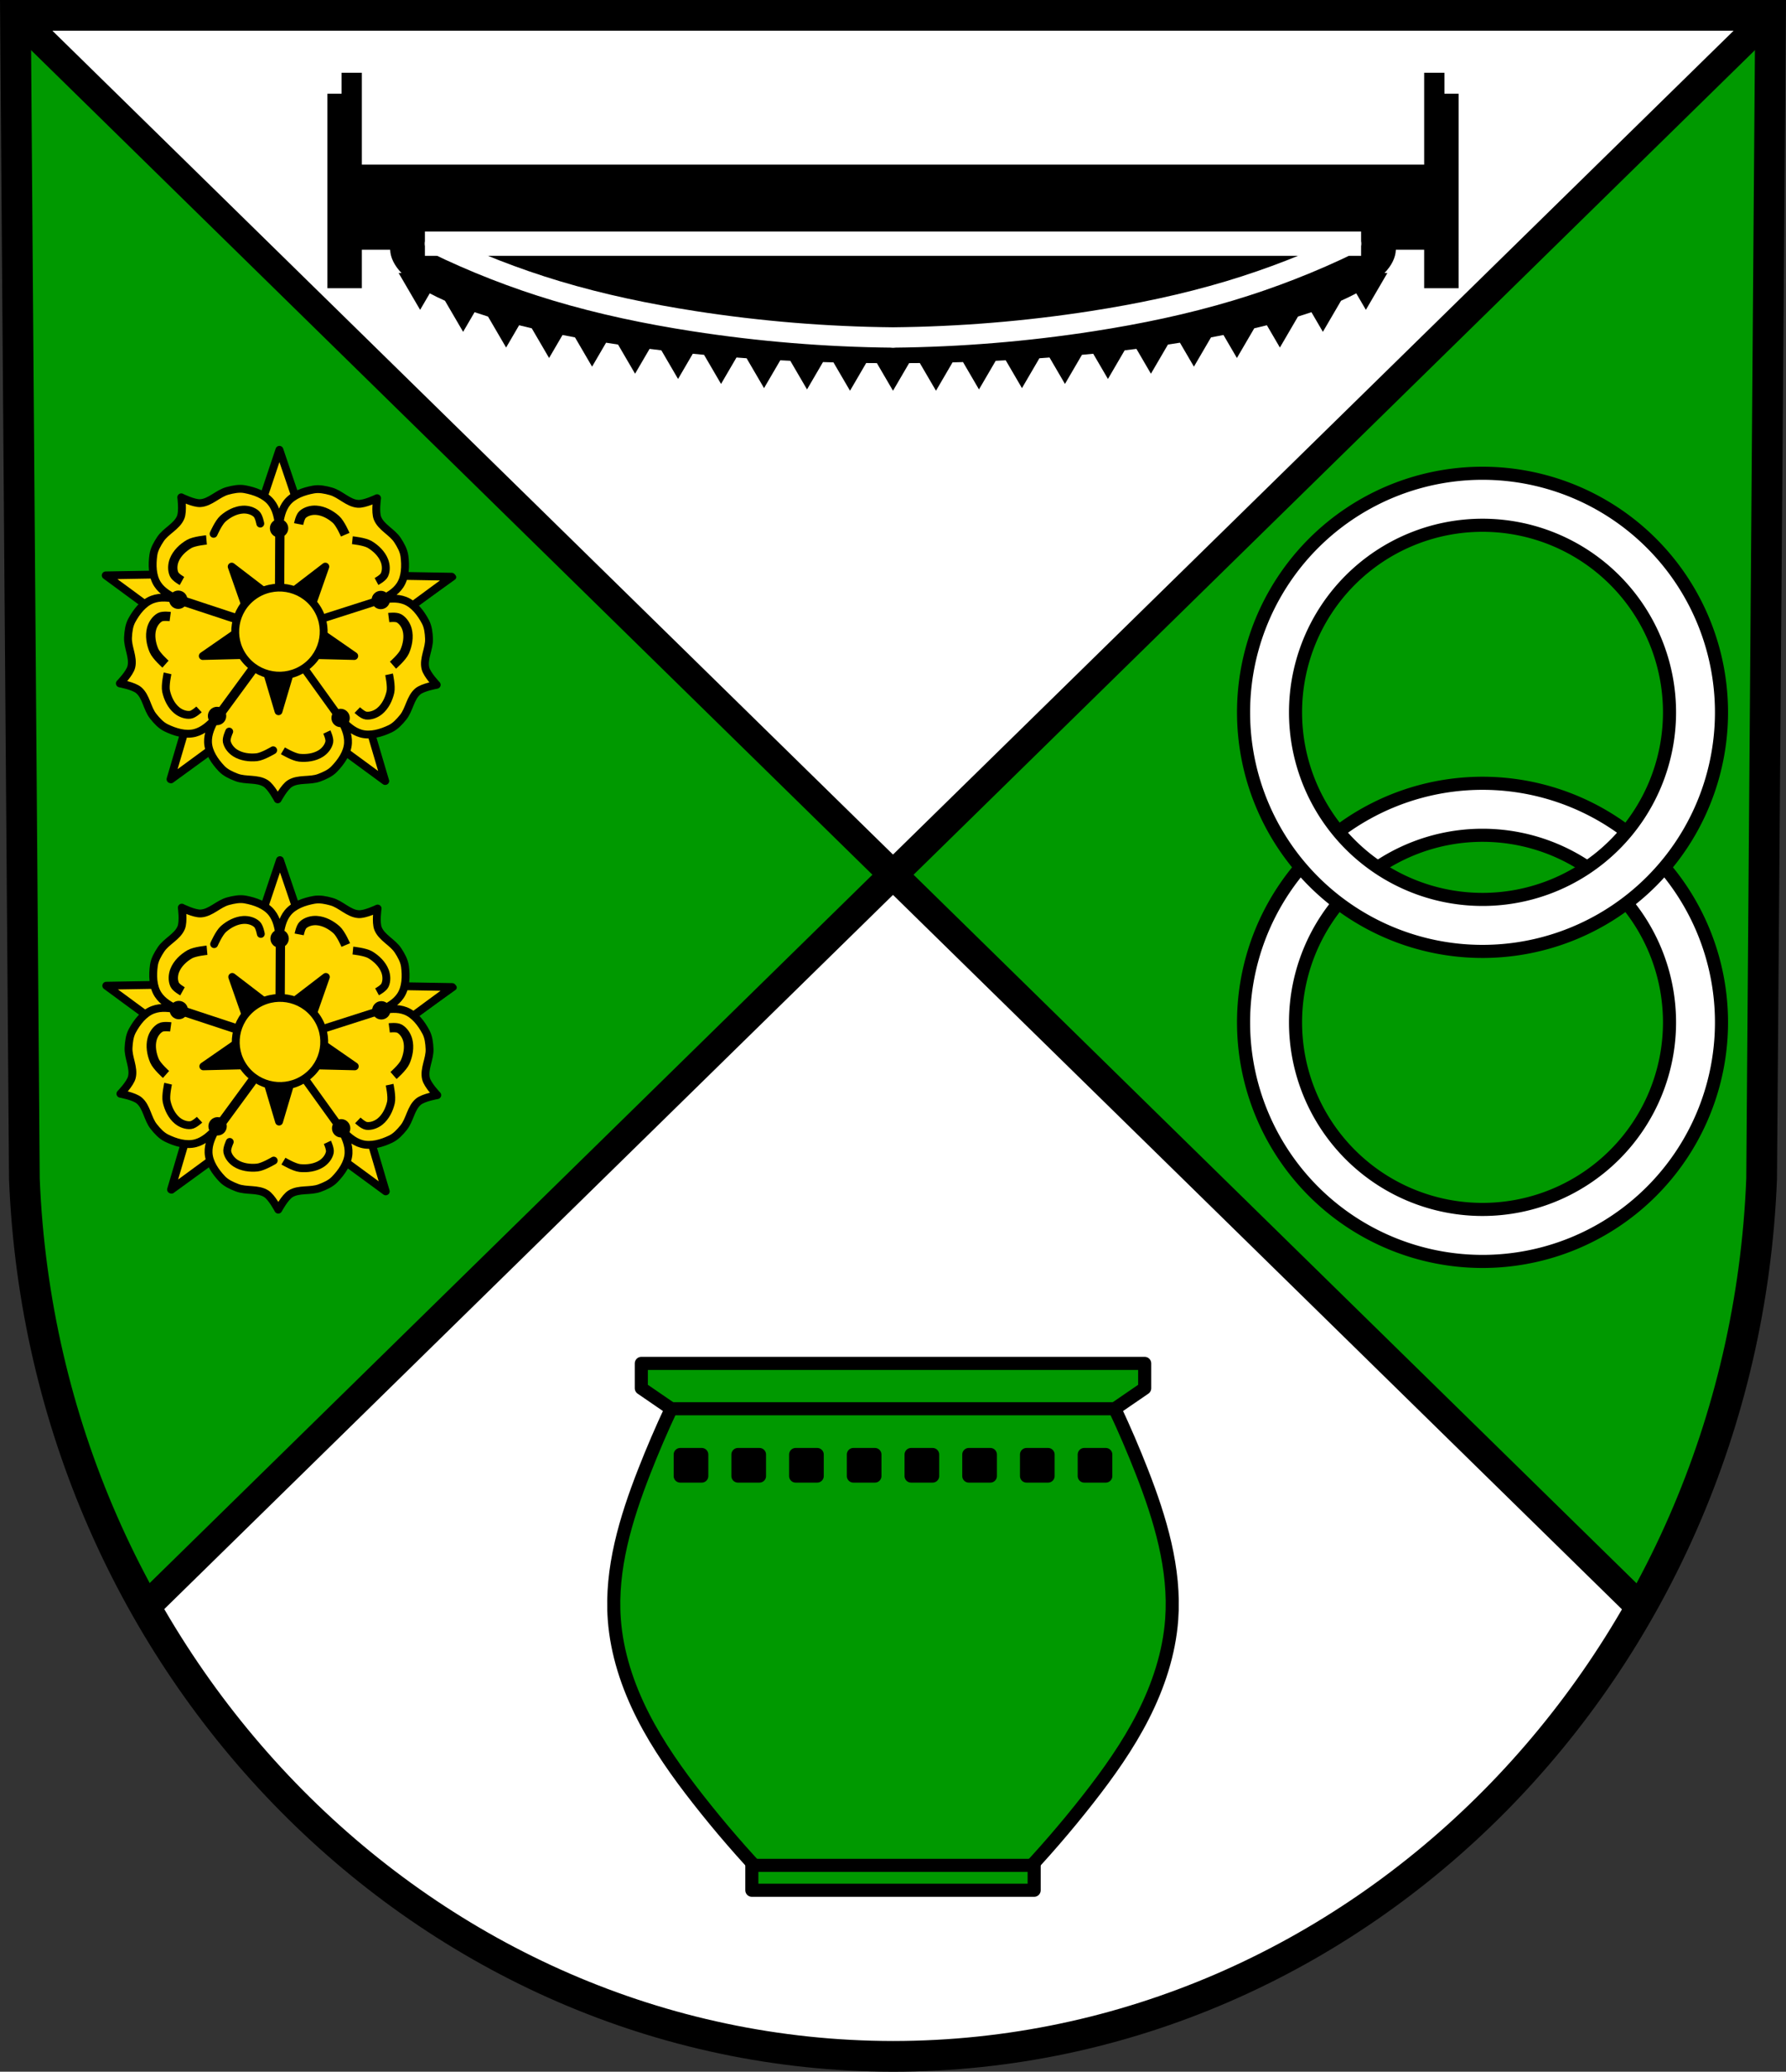 <?xml version="1.0" encoding="UTF-8" standalone="no"?>
<svg
   xmlns:dc="http://purl.org/dc/elements/1.1/"
   xmlns:cc="http://creativecommons.org/ns#"
   xmlns:rdf="http://www.w3.org/1999/02/22-rdf-syntax-ns#"
   xmlns:svg="http://www.w3.org/2000/svg"
   xmlns="http://www.w3.org/2000/svg"
   xmlns:xlink="http://www.w3.org/1999/xlink"
   xmlns:sodipodi="http://sodipodi.sourceforge.net/DTD/sodipodi-0.dtd"
   xmlns:inkscape="http://www.inkscape.org/namespaces/inkscape"
   width="682.411"
   height="791.22"
   viewBox="0 0 682.418 791.214"
   id="svg22940"
   version="1.1"
   inkscape:version="0.92.4 (5da689c313, 2019-01-14)"
   sodipodi:docname="DEU Brieden COA.svg">
  <rect x="0" y="0" width="682.418" height="791.214" fill="#333333" stroke="none"/>
  <sodipodi:namedview
     pagecolor="#ffffff"
     bordercolor="#666666"
     borderopacity="1"
     objecttolerance="10"
     gridtolerance="10"
     guidetolerance="10"
     inkscape:pageopacity="0"
     inkscape:pageshadow="2"
     inkscape:window-width="1366"
     inkscape:window-height="745"
     id="namedview23166"
     showgrid="false"
     inkscape:zoom="0.69260137"
     inkscape:cx="341.20546"
     inkscape:cy="395.60948"
     inkscape:window-x="-8"
     inkscape:window-y="-8"
     inkscape:window-maximized="1"
     inkscape:current-layer="svg22940"
     fit-margin-top="0"
     fit-margin-left="0"
     fit-margin-right="0"
     fit-margin-bottom="0"
     inkscape:snap-center="true"
     inkscape:snap-object-midpoints="true"
     inkscape:snap-midpoints="true"
     inkscape:snap-smooth-nodes="true"
     inkscape:snap-nodes="true" />
  <defs
     id="defs22942">
    <inkscape:path-effect
       effect="spiro"
       id="path-effect6324"
       is_visible="true" />
    <inkscape:path-effect
       effect="spiro"
       id="path-effect6217"
       is_visible="true" />
    <inkscape:path-effect
       effect="spiro"
       id="path-effect6192"
       is_visible="true" />
    <path
       id="0"
       d="m -1459.04,398.1 56.34,-40.92 6.643,20.15 6.651,20.14 -69.63,0.636 z m 116.81,84.09 -21.522,-66.25 21.2,-0.095 21.21,-0.1 -20.883,66.44 z m -50.866,-155.11 -22.14,-66.06 56.34,40.954 -17.1,12.547 -17.1,12.547 z m 97.21,69.975 6.456,-20.21 6.459,-20.2 56.711,40.43 -69.64,-0.015 z m -31.419,-95.21 55.947,-41.463 -21.514,66.25 -17.218,-12.392 -17.218,-12.392"
       inkscape:connector-curvature="0"
       style="fill:#ffd700;fill-rule:evenodd;stroke:#000000;stroke-width:3.898;stroke-linejoin:round" />
    <path
       id="1"
       d="m -1391.72,422.04 c 0,0 -8.199,-0.724 -11.641,-2.732 -4.228,-2.462 -8.169,-6.223 -9.972,-10.778 -1.172,-2.96 -1.396,-6.659 -0.063,-9.547 0.957,-2.083 5.249,-4.442 5.249,-4.442"
       inkscape:connector-curvature="0"
       style="fill:none;stroke:#000000;stroke-width:6.238" />
    <path
       id="2"
       d="m -1298.72,425.55 c 0,0 -3.223,7.574 -6.193,10.232 -3.646,3.26 -8.439,5.846 -13.318,6.148 -3.177,0.199 -6.761,-0.732 -9.1,-2.891 -1.683,-1.554 -2.601,-6.366 -2.601,-6.366"
       inkscape:connector-curvature="0"
       style="fill:none;stroke:#000000;stroke-width:6.238" />
    <path
       id="3"
       d="m -1419.19,338.82 c 0,0 -6.157,5.464 -7.729,9.127 -1.932,4.496 -2.861,9.864 -1.598,14.589 0.82,3.076 2.842,6.175 5.627,7.712 2.01,1.104 6.864,0.444 6.864,0.444"
       inkscape:connector-curvature="0"
       style="fill:none;stroke:#000000;stroke-width:6.238" />
    <path
       id="4"
       d="m -1266.69,338.13 c 0,0 6.207,5.408 7.815,9.06 1.977,4.476 2.952,9.836 1.735,14.573 -0.791,3.083 -2.785,6.204 -5.56,7.762 -1.999,1.123 -6.853,0.507 -6.853,0.507"
       inkscape:connector-curvature="0"
       style="fill:none;stroke:#000000;stroke-width:6.238" />
    <path
       id="5"
       d="m -1346.55,280.63 c 0,0 -7.097,-4.168 -11.07,-4.535 -4.863,-0.452 -10.261,0.323 -14.368,2.988 -2.67,1.73 -4.998,4.609 -5.591,7.74 -0.428,2.252 1.7,6.668 1.7,6.668"
       inkscape:connector-curvature="0"
       style="fill:none;stroke:#000000;stroke-width:6.238" />
    <path
       id="6"
       d="m -1410.35,382.05 71.53,-23.601"
       inkscape:connector-curvature="0"
       style="fill:none;stroke:#000000;stroke-width:6.238" />
    <path
       id="7"
       d="m -1384.9,302.42 45.817,62.47"
       inkscape:connector-curvature="0"
       style="fill:none;stroke:#000000;stroke-width:6.238" />
    <path
       id="8"
       d="m -1342.5,430.89 -0.345,-72.24"
       inkscape:connector-curvature="0"
       style="fill:none;stroke:#000000;stroke-width:6.238" />
    <path
       id="9"
       d="m -1297.32,250.7 c 0,0 1.414,-10.09 -0.425,-14.593 -2.754,-6.726 -10.823,-9.928 -14.828,-15.996 -2.32,-3.517 -4.557,-7.372 -5.142,-11.547 -0.995,-7.12 -0.885,-15.316 3.03,-21.352 3.382,-5.209 8.946,-8.355 14.808,-11.06 -6.32,1.32 -12.662,2.1 -18.484,-0.072 -6.736,-2.512 -11.703,-9.04 -15.14,-15.349 -2.01,-3.699 -2.511,-8.129 -2.745,-12.337 -0.396,-7.256 4.185,-14.639 2.391,-21.677 -1.199,-4.717 -8.345,-11.986 -8.345,-11.986 0,0 10.03,-1.773 13.747,-4.916 5.548,-4.696 6.08,-13.359 10.623,-19.04 2.627,-3.295 5.6,-6.611 9.387,-8.458 6.463,-3.148 14.292,-5.572 21.237,-3.711 5.997,1.612 10.712,5.93 15.09,10.677 -3.211,-5.605 -5.914,-11.398 -5.649,-17.607 0.305,-7.181 4.97,-13.925 9.906,-19.15 2.894,-3.06 6.954,-4.901 10.888,-6.417 6.783,-2.621 15.208,-0.537 21.352,-4.419 4.115,-2.6 8.815,-11.64 8.815,-11.64 0,0 4.792,8.992 8.926,11.557 6.184,3.83 14.584,1.666 21.395,4.223 3.945,1.481 8.02,3.284 10.942,6.318 4.993,5.175 9.724,11.875 10.1,19.06 0.326,6.242 -2.36,12.1 -5.54,17.763 4.362,-4.817 9.05,-9.221 15.08,-10.897 6.923,-1.925 14.781,0.435 21.267,3.521 3.804,1.811 6.81,5.102 9.464,8.373 4.585,5.642 5.21,14.291 10.798,18.949 3.742,3.111 13.788,4.792 13.788,4.792 0,0 -7.08,7.331 -8.235,12.05 -1.725,7.06 2.923,14.397 2.596,21.654 -0.19,4.209 -0.644,8.642 -2.627,12.364 -3.379,6.341 -8.289,12.912 -15,15.481 -5.796,2.227 -12.149,1.498 -18.481,0.237 5.89,2.65 11.481,5.746 14.913,10.92 3.971,5.988 4.16,14.193 3.233,21.32 -0.542,4.178 -2.749,8.06 -5.03,11.591 -3.947,6.101 -11.984,9.371 -14.673,16.12 -1.801,4.521 -0.292,14.602 -0.292,14.602 0,0 -9.159,-4.467 -14.02,-4.107 -7.247,0.537 -12.782,7.227 -19.79,9.158 -4.054,1.119 -8.418,2.053 -12.566,1.32 -7.08,-1.255 -14.839,-3.898 -19.365,-9.486 -3.907,-4.83 -5.181,-11.1 -5.941,-17.509 -0.699,6.417 -1.915,12.7 -5.774,17.553 -4.467,5.631 -12.199,8.343 -19.273,9.656 -4.138,0.771 -8.504,-0.125 -12.578,-1.209 -7.02,-1.869 -12.619,-8.506 -19.871,-8.982 -4.855,-0.316 -13.965,4.235 -13.965,4.235 z"
       inkscape:connector-curvature="0"
       style="fill:#ffd700;fill-rule:evenodd;stroke:#000000;stroke-width:8;stroke-linecap:round;stroke-linejoin:round" />
    <path
       id="A"
       d="m -1172.24,219.34 c 0,0 8.937,-0.872 12.676,-3.094 4.585,-2.726 8.849,-6.864 10.768,-11.848 1.249,-3.24 1.453,-7.274 -0.027,-10.415 -1.07,-2.263 -5.773,-4.792 -5.773,-4.792"
       inkscape:connector-curvature="0"
       style="fill:none;stroke:#000000;stroke-width:8" />
    <path
       id="B"
       d="m -1145.42,121.36 c 0,0 1.93,-8.771 0.974,-13.01 -1.176,-5.207 -3.795,-10.537 -7.94,-13.907 -2.696,-2.193 -6.468,-3.633 -9.917,-3.197 -2.48,0.314 -6.34,4.01 -6.34,4.01"
       inkscape:connector-curvature="0"
       style="fill:none;stroke:#000000;stroke-width:8" />
    <path
       id="C"
       d="m -1180.98,88.97 -49.44,68.73"
       inkscape:connector-curvature="0"
       style="fill:none;stroke:#000000;stroke-width:8" />
    <path
       id="D"
       d="m -1224.291,125.946 a 1.398,1.399 0 0 0 -1.397,1.399 1.398,1.399 0 0 0 1.397,1.399 1.398,1.399 0 0 0 1.399,-1.399 1.398,1.399 0 0 0 -1.399,-1.399 m -8.237,4.001 a 1.398,1.399 0 0 0 -1.397,1.398 1.398,1.399 0 0 0 1.397,1.399 1.398,1.399 0 0 0 1.399,-1.399 1.398,1.399 0 0 0 -1.399,-1.398 m 12.78,2.242 a 1.762,1.763 0 0 0 -1.762,1.762 1.762,1.763 0 0 0 1.762,1.763 1.762,1.763 0 0 0 1.761,-1.763 1.762,1.763 0 0 0 -1.761,-1.762 m 12.276,4.177 a 2.609,2.611 0 0 0 -2.61,2.611 2.609,2.611 0 0 0 2.61,2.611 2.609,2.611 0 0 0 2.61,-2.611 2.609,2.611 0 0 0 -2.61,-2.611 m -8.46,1.519 a 2.064,2.066 0 0 0 -2.065,2.066 2.064,2.066 0 0 0 2.065,2.066 2.064,2.066 0 0 0 2.065,-2.066 2.064,2.066 0 0 0 -2.065,-2.066 m -5.33,5.516 a 1.398,1.399 0 0 0 -1.397,1.398 1.398,1.399 0 0 0 1.397,1.399 1.398,1.399 0 0 0 1.399,-1.399 1.398,1.399 0 0 0 -1.399,-1.398 m 18.777,1.029 a 3.397,3.399 0 0 0 -3.397,3.399 3.397,3.399 0 0 0 3.397,3.399 3.397,3.399 0 0 0 3.397,-3.399 3.397,3.399 0 0 0 -3.397,-3.399 m -9.448,0.909 a 2.609,2.611 0 0 0 -2.61,2.611 2.609,2.611 0 0 0 2.61,2.611 2.609,2.611 0 0 0 2.61,-2.611 2.609,2.611 0 0 0 -2.61,-2.611 m -8.198,6.299 a 2.064,2.066 0 0 0 -2.065,2.064 2.064,2.066 0 0 0 2.065,2.066 2.064,2.066 0 0 0 2.065,-2.066 2.064,2.066 0 0 0 -2.065,-2.064 m 8.985,0.974 a 3.397,3.399 0 0 0 -3.397,3.399 3.397,3.399 0 0 0 3.397,3.399 3.397,3.399 0 0 0 3.397,-3.399 3.397,3.399 0 0 0 -3.397,-3.399 m 9.508,0.909 a 3.397,3.399 0 0 0 -3.397,3.399 3.397,3.399 0 0 0 3.397,3.399 3.397,3.399 0 0 0 3.397,-3.399 3.397,3.399 0 0 0 -3.397,-3.399 m -23.803,4.546 a 2.307,2.308 0 0 0 -2.306,2.307 2.307,2.308 0 0 0 2.306,2.309 2.307,2.308 0 0 0 2.307,-2.309 2.307,2.308 0 0 0 -2.307,-2.307 m 6.89,2.958 a 2.609,2.611 0 0 0 -2.61,2.611 2.609,2.611 0 0 0 2.61,2.611 2.609,2.611 0 0 0 2.61,-2.611 2.609,2.611 0 0 0 -2.61,-2.611 m 9.867,0.673 a 2.609,2.611 0 0 0 -2.61,2.609 2.609,2.611 0 0 0 2.61,2.611 2.609,2.611 0 0 0 2.61,-2.611 2.609,2.611 0 0 0 -2.61,-2.609 m -26.508,3.397 a 1.762,1.763 0 0 0 -1.762,1.763 1.762,1.763 0 0 0 1.762,1.762 1.762,1.763 0 0 0 1.761,-1.762 1.762,1.763 0 0 0 -1.761,-1.763 m -7.51,0.121 a 1.398,1.399 0 0 0 -1.399,1.399 1.398,1.399 0 0 0 1.399,1.399 1.398,1.399 0 0 0 1.397,-1.399 1.398,1.399 0 0 0 -1.397,-1.399 m 15.363,1.449 a 2.609,2.611 0 0 0 -2.61,2.611 2.609,2.611 0 0 0 2.61,2.611 2.609,2.611 0 0 0 2.61,-2.611 2.609,2.611 0 0 0 -2.61,-2.611 m -12.236,3.637 a 2.609,2.611 0 0 0 -2.61,2.611 2.609,2.611 0 0 0 2.61,2.611 2.609,2.611 0 0 0 2.609,-2.611 2.609,2.611 0 0 0 -2.609,-2.611 m 20.312,0.005 a 2.912,2.914 0 0 0 -2.913,2.914 2.912,2.914 0 0 0 2.913,2.915 2.912,2.914 0 0 0 2.912,-2.915 2.912,2.914 0 0 0 -2.912,-2.914 m -10.903,4.848 a 3.276,3.278 0 0 0 -3.276,3.278 3.276,3.278 0 0 0 3.276,3.278 3.276,3.278 0 0 0 3.276,-3.278 3.276,3.278 0 0 0 -3.276,-3.278"
       inkscape:connector-curvature="0" />
    <path
       id="E"
       d="m 458.59,279.47 48.656,35.67 -32.04,20.671 z"
       inkscape:connector-curvature="0" />
    <path
       id="F"
       d="m 411.22,428.38 48.597,-35.749 10.135,36.754 z"
       inkscape:connector-curvature="0" />
    <inkscape:path-effect
       effect="spiro"
       id="path-effect5527-3"
       is_visible="true" />
    <inkscape:path-effect
       effect="spiro"
       id="path-effect5527-5-5"
       is_visible="true" />
    <inkscape:path-effect
       effect="spiro"
       id="path-effect3259"
       is_visible="true" />
    <inkscape:path-effect
       effect="spiro"
       id="path-effect3263"
       is_visible="true" />
    <inkscape:path-effect
       effect="spiro"
       id="path-effect3259-8"
       is_visible="true" />
    <inkscape:path-effect
       effect="spiro"
       id="path-effect3263-0"
       is_visible="true" />
    <inkscape:path-effect
       effect="spiro"
       id="path-effect3259-87"
       is_visible="true" />
    <inkscape:path-effect
       effect="spiro"
       id="path-effect3263-2"
       is_visible="true" />
    <inkscape:path-effect
       effect="spiro"
       id="path-effect3259-8-2"
       is_visible="true" />
    <inkscape:path-effect
       effect="spiro"
       id="path-effect3263-0-5"
       is_visible="true" />
    <inkscape:path-effect
       effect="spiro"
       id="path-effect2815"
       is_visible="true" />
    <inkscape:path-effect
       effect="spiro"
       id="path-effect2815-2"
       is_visible="true" />
    <inkscape:path-effect
       effect="spiro"
       id="path-effect2815-2-3"
       is_visible="true" />
    <inkscape:path-effect
       effect="spiro"
       id="path-effect2815-2-3-5"
       is_visible="true" />
    <inkscape:path-effect
       effect="spiro"
       id="path-effect2815-1"
       is_visible="true" />
    <inkscape:path-effect
       effect="spiro"
       id="path-effect2815-2-9"
       is_visible="true" />
    <inkscape:path-effect
       effect="spiro"
       id="path-effect2815-2-3-4"
       is_visible="true" />
    <inkscape:path-effect
       effect="spiro"
       id="path-effect2815-2-3-5-6"
       is_visible="true" />
    <inkscape:path-effect
       effect="spiro"
       id="path-effect1934-3"
       is_visible="true" />
    <inkscape:path-effect
       effect="spiro"
       id="path-effect1934-1-8"
       is_visible="true" />
    <inkscape:path-effect
       effect="spiro"
       id="path-effect2558"
       is_visible="true" />
    <inkscape:path-effect
       effect="spiro"
       id="path-effect2558-8"
       is_visible="true" />
    <inkscape:path-effect
       effect="spiro"
       id="path-effect2558-86"
       is_visible="true" />
    <inkscape:path-effect
       effect="spiro"
       id="path-effect2558-8-3"
       is_visible="true" />
    <inkscape:path-effect
       effect="spiro"
       id="path-effect2558-5"
       is_visible="true" />
    <inkscape:path-effect
       effect="spiro"
       id="path-effect2558-8-1"
       is_visible="true" />
    <inkscape:path-effect
       effect="spiro"
       id="path-effect2815-8"
       is_visible="true" />
    <inkscape:path-effect
       effect="spiro"
       id="path-effect2815-2-7"
       is_visible="true" />
    <inkscape:path-effect
       effect="spiro"
       id="path-effect2815-2-3-40"
       is_visible="true" />
    <inkscape:path-effect
       effect="spiro"
       id="path-effect2815-2-3-5-5"
       is_visible="true" />
    <inkscape:path-effect
       effect="spiro"
       id="path-effect2815-1-4"
       is_visible="true" />
    <inkscape:path-effect
       effect="spiro"
       id="path-effect2815-2-9-5"
       is_visible="true" />
    <inkscape:path-effect
       effect="spiro"
       id="path-effect2815-2-3-4-3"
       is_visible="true" />
    <inkscape:path-effect
       effect="spiro"
       id="path-effect2815-2-3-5-6-3"
       is_visible="true" />
    <inkscape:path-effect
       effect="spiro"
       id="path-effect1934-3-9"
       is_visible="true" />
    <inkscape:path-effect
       effect="spiro"
       id="path-effect1934-1-8-6"
       is_visible="true" />
    <inkscape:path-effect
       effect="spiro"
       id="path-effect2558-84"
       is_visible="true" />
    <inkscape:path-effect
       effect="spiro"
       id="path-effect2558-8-9"
       is_visible="true" />
    <inkscape:path-effect
       effect="spiro"
       id="path-effect2558-86-7"
       is_visible="true" />
    <inkscape:path-effect
       effect="spiro"
       id="path-effect2558-8-3-6"
       is_visible="true" />
    <inkscape:path-effect
       effect="spiro"
       id="path-effect2558-5-7"
       is_visible="true" />
    <inkscape:path-effect
       effect="spiro"
       id="path-effect2558-8-1-9"
       is_visible="true" />
    <inkscape:path-effect
       effect="spiro"
       id="path-effect6192-5"
       is_visible="true" />
    <inkscape:path-effect
       effect="spiro"
       id="path-effect6324-7"
       is_visible="true" />
    <inkscape:path-effect
       effect="spiro"
       id="path-effect6324-1"
       is_visible="true" />
    <inkscape:path-effect
       effect="spiro"
       id="path-effect6324-7-0"
       is_visible="true" />
  </defs>
  <g
     id="g26209"
     transform="translate(734.93,8.013)" />
  <g
     transform="rotate(-45,707.292,471.167)"
     id="g26209-7" />
  <path
     style="fill:#ffffff;fill-opacity:1;fill-rule:evenodd;stroke:none;stroke-width:11.733;stroke-opacity:1"
     inkscape:connector-curvature="0"
     d="M 676.507,5.86 673.106,450.264 C 665.684,637.199 519.043,785.25 341.209,785.355 163.535,785.125 16.84,637.021 9.313,450.264 L 5.912,5.86 H 341.201 Z"
     id="path10563-0-6-7-9-8"
     sodipodi:nodetypes="ccccccc" />
  <path
     style="fill:#009900;fill-opacity:1;stroke:#000000;stroke-width:11;stroke-linecap:butt;stroke-linejoin:round;stroke-miterlimit:4;stroke-dasharray:none;stroke-opacity:1"
     d="M 6.166 5.867 L 5.92 6.941 L 9.312 450.266 C 11.717 509.925 28.344 565.626 55.625 613.836 L 341.205 334.076 L 6.166 5.867 z M 341.205 334.076 L 626.877 613.924 C 654.134 565.703 670.727 509.974 673.098 450.266 L 676.492 6.941 L 676.246 5.867 L 341.205 334.076 z "
     transform="matrix(1,0,0,1,0,-0.008)"
     id="path5132" />
  <path
     style="fill:none;fill-rule:evenodd;stroke:#000000;stroke-width:11.733;stroke-opacity:1"
     inkscape:connector-curvature="0"
     d="M 676.507,5.86 673.106,450.264 C 665.684,637.199 519.043,785.25 341.209,785.355 163.535,785.125 16.84,637.021 9.313,450.264 L 5.912,5.86 H 341.201 Z"
     id="path10563-0-6-7-9"
     sodipodi:nodetypes="ccccccc" />
  <g
     transform="translate(704.419,-4e-6)"
     id="g5605-7">
    <g
       id="g5431-9">
      <use
         style="stroke-width:5.261;stroke-miterlimit:4;stroke-dasharray:none"
         id="use25375-6-0"
         xlink:href="#0"
         width="701.33"
         height="741.77"
         transform="matrix(0.57,0,0,-0.57,167.752,446.767)"
         x="0"
         y="0" />
      <path
         style="fill:#ffd700;fill-opacity:1;stroke:#000000;stroke-width:3;stroke-linejoin:round;stroke-miterlimit:4;stroke-dasharray:none"
         id="path25381-5-7"
         d="m -557.24,298.278 -25.432,-18.647 16.747,-10.806 z"
         inkscape:connector-curvature="0" />
      <path
         style="fill:#ffd700;fill-opacity:1;stroke:#000000;stroke-width:3;stroke-linejoin:round;stroke-miterlimit:4;stroke-dasharray:none"
         id="path25383-8-3"
         d="m -639.263,297.588 25.433,-18.647 -16.747,-10.806 z"
         inkscape:connector-curvature="0" />
      <path
         style="fill:#ffd700;fill-opacity:1;stroke:#000000;stroke-width:3;stroke-linejoin:round;stroke-miterlimit:4;stroke-dasharray:none"
         id="path25385-5-12"
         d="m -531.842,220.251 -25.402,18.688 -5.298,-19.214 z"
         inkscape:connector-curvature="0" />
      <path
         style="fill:#ffd700;fill-opacity:1;stroke:#000000;stroke-width:3;stroke-linejoin:round;stroke-miterlimit:4;stroke-dasharray:none"
         id="path25387-2-4"
         d="m -664.024,219.744 25.402,18.688 5.298,-19.214 z"
         inkscape:connector-curvature="0" />
      <path
         style="fill:#ffd700;fill-opacity:1;stroke:#000000;stroke-width:3;stroke-linejoin:round;stroke-miterlimit:4;stroke-dasharray:none"
         id="path25389-4-6"
         d="m -597.656,171.786 -10.025,29.902 19.91,-0.83 z"
         inkscape:connector-curvature="0" />
      <path
         style="fill:#ffd700;fill-opacity:1;fill-rule:evenodd;stroke:#000000;stroke-width:3;stroke-linecap:round;stroke-linejoin:round;stroke-miterlimit:4;stroke-dasharray:none"
         inkscape:connector-curvature="0"
         d="m -635.16,189.925 c 0,0 0.739,5.275 -0.222,7.629 -1.44,3.516 -5.657,5.19 -7.751,8.362 -1.213,1.839 -2.382,3.854 -2.688,6.036 -0.52,3.722 -0.463,8.007 1.584,11.162 1.768,2.723 4.676,4.368 7.74,5.782 -3.304,-0.69 -6.619,-1.098 -9.662,0.038 -3.521,1.313 -6.117,4.726 -7.914,8.024 -1.051,1.934 -1.313,4.25 -1.435,6.449 -0.207,3.793 2.188,7.653 1.25,11.332 -0.627,2.466 -4.362,6.266 -4.362,6.266 0,0 5.243,0.927 7.186,2.57 2.9,2.455 3.178,6.984 5.553,9.953 1.373,1.722 2.927,3.456 4.907,4.421 3.378,1.646 7.471,2.913 11.101,1.94 3.135,-0.843 5.599,-3.1 7.888,-5.582 -1.678,2.93 -3.091,5.958 -2.953,9.204 0.159,3.754 2.598,7.279 5.178,10.011 1.513,1.6 3.635,2.562 5.691,3.355 3.546,1.37 7.949,0.281 11.161,2.31 2.151,1.359 4.608,6.085 4.608,6.085 0,0 2.505,-4.701 4.666,-6.042 3.232,-2.002 7.623,-0.871 11.183,-2.208 2.062,-0.774 4.192,-1.717 5.719,-3.303 2.61,-2.705 5.083,-6.208 5.279,-9.964 0.17,-3.263 -1.234,-6.325 -2.896,-9.286 2.28,2.518 4.73,4.82 7.882,5.697 3.619,1.006 7.726,-0.227 11.116,-1.841 1.988,-0.947 3.56,-2.667 4.947,-4.377 2.397,-2.949 2.723,-7.471 5.644,-9.906 1.956,-1.626 7.207,-2.505 7.207,-2.505 0,0 -3.701,-3.832 -4.304,-6.299 -0.902,-3.691 1.528,-7.526 1.357,-11.32 -0.099,-2.2 -0.337,-4.518 -1.373,-6.463 -1.766,-3.315 -4.333,-6.75 -7.841,-8.093 -3.03,-1.164 -6.35,-0.783 -9.66,-0.124 3.079,-1.385 6.001,-3.004 7.795,-5.709 2.076,-3.13 2.174,-7.42 1.69,-11.145 -0.283,-2.184 -1.437,-4.213 -2.629,-6.059 -2.063,-3.189 -6.264,-4.899 -7.67,-8.427 -0.941,-2.363 -0.153,-7.633 -0.153,-7.633 0,0 -4.787,2.335 -7.328,2.147 -3.788,-0.281 -6.681,-3.778 -10.344,-4.787 -2.119,-0.585 -4.4,-1.073 -6.568,-0.69 -3.701,0.656 -7.756,2.038 -10.122,4.959 -2.042,2.525 -2.708,5.803 -3.105,9.153 -0.365,-3.355 -1.001,-6.639 -3.018,-9.176 -2.335,-2.944 -6.376,-4.361 -10.074,-5.048 -2.163,-0.403 -4.445,0.065 -6.575,0.632 -3.669,0.977 -6.596,4.447 -10.387,4.695 -2.538,0.165 -7.3,-2.214 -7.3,-2.214 z"
         id="path25391-5-6" />
      <path
         id="path25395-6-7"
         d="m -622.803,203.867 c 0,0 1.878,-4.304 3.586,-5.803 2.096,-1.841 4.842,-3.292 7.628,-3.444 1.812,-0.098 3.85,0.452 5.172,1.696 0.952,0.895 1.448,3.645 1.448,3.645"
         inkscape:connector-curvature="0"
         style="fill:none;stroke:#000000;stroke-width:3;stroke-linecap:round;stroke-linejoin:round;stroke-miterlimit:4;stroke-dasharray:none" />
      <use
         style="stroke-width:5.261;stroke-miterlimit:4;stroke-dasharray:none"
         id="use25397-2-4"
         xlink:href="#2"
         width="701.33"
         height="741.77"
         transform="matrix(0.57,0,0,-0.57,167.752,446.767)"
         x="0"
         y="0" />
      <path
         id="path25399-8-0"
         d="m -569.78,206.319 c 0,0 4.671,0.456 6.626,1.617 2.397,1.425 4.625,3.588 5.628,6.194 0.653,1.694 0.759,3.803 -0.014,5.445 -0.559,1.183 -3.018,2.505 -3.018,2.505"
         inkscape:connector-curvature="0"
         style="fill:none;stroke:#000000;stroke-width:3;stroke-miterlimit:4;stroke-dasharray:none" />
      <use
         style="stroke-width:5.261;stroke-miterlimit:4;stroke-dasharray:none"
         id="use25401-5-8"
         xlink:href="#3"
         width="701.33"
         height="741.77"
         transform="matrix(0.57,0,0,-0.57,167.752,446.767)"
         x="0"
         y="0" />
      <path
         id="path25403-0-9"
         d="m -640.392,257.163 c 0,0 -1.051,4.579 -0.57,6.796 0.589,2.727 1.932,5.528 4.082,7.307 1.399,1.157 3.364,1.929 5.166,1.717 1.298,-0.153 3.333,-2.064 3.333,-2.064"
         inkscape:connector-curvature="0"
         style="fill:none;stroke:#000000;stroke-width:3;stroke-miterlimit:4;stroke-dasharray:none" />
      <use
         style="stroke-width:5.261;stroke-miterlimit:4;stroke-dasharray:none"
         id="use25405-6-3"
         xlink:href="#4"
         width="701.33"
         height="741.77"
         transform="matrix(0.57,0,0,-0.57,167.752,446.767)"
         x="0"
         y="0" />
      <path
         id="path25407-5-20"
         d="m -555.761,257.539 c 0,0 1.009,4.585 0.509,6.801 -0.615,2.722 -1.984,5.508 -4.15,7.27 -1.409,1.146 -3.381,1.899 -5.184,1.671 -1.296,-0.164 -3.314,-2.096 -3.314,-2.096"
         inkscape:connector-curvature="0"
         style="fill:none;stroke:#000000;stroke-width:3;stroke-miterlimit:4;stroke-dasharray:none" />
      <path
         id="path25411-2-8"
         d="m -596.323,286.735 c 0,0 4.026,2.416 6.283,2.646 2.773,0.282 5.853,-0.131 8.208,-1.626 1.532,-0.973 2.874,-2.605 3.231,-4.384 0.256,-1.282 -0.933,-3.807 -0.933,-3.807"
         inkscape:connector-curvature="0"
         style="fill:none;stroke:#000000;stroke-width:3;stroke-miterlimit:4;stroke-dasharray:none" />
      <use
         style="stroke-width:5.261;stroke-miterlimit:4;stroke-dasharray:none"
         id="use25413-6-8"
         xlink:href="#6"
         width="701.33"
         height="741.77"
         transform="matrix(0.57,0,0,-0.57,167.752,446.767)"
         x="0"
         y="0" />
      <path
         id="path25415-1-2"
         d="m -574.348,274.471 -25.843,-35.929"
         inkscape:connector-curvature="0"
         style="fill:none;stroke:#000000;stroke-width:3;stroke-miterlimit:4;stroke-dasharray:none" />
      <use
         style="stroke-width:5.261;stroke-miterlimit:4;stroke-dasharray:none"
         id="use25417-8-7"
         xlink:href="#7"
         width="701.33"
         height="741.77"
         transform="matrix(0.57,0,0,-0.57,167.752,446.767)"
         x="0"
         y="0" />
      <path
         id="path25419-1-0"
         d="m -559.378,229.237 -41.367,13.242"
         inkscape:connector-curvature="0"
         style="fill:none;stroke:#000000;stroke-width:3;stroke-miterlimit:4;stroke-dasharray:none" />
      <use
         style="stroke-width:5.261;stroke-miterlimit:4;stroke-dasharray:none"
         id="use25421-7-3"
         xlink:href="#8"
         width="701.33"
         height="741.77"
         transform="matrix(0.57,0,0,-0.57,167.752,446.767)"
         x="0"
         y="0" />
      <path
         style="stroke:#000000;stroke-width:3;stroke-linejoin:round;stroke-miterlimit:4;stroke-dasharray:none"
         inkscape:connector-curvature="0"
         d="m -597.996,271.633 -6.439,-21.642 -22.502,0.543 18.518,-12.833 -7.471,-21.306 17.887,13.712 17.887,-13.712 -7.471,21.306 18.518,12.833 -22.502,-0.543 z"
         id="path25425-4-8" />
      <ellipse
         style="fill:#0033ff;stroke:#000000;stroke-width:3;stroke-linecap:round;stroke-miterlimit:4;stroke-dasharray:none"
         transform="matrix(0.814,-0.582,0.587,0.81,0,0)"
         cx="-625.684"
         cy="-151.702"
         rx="9.347"
         ry="9.326"
         id="ellipse25427-7-3" />
      <ellipse
         ry="3.511"
         rx="3.51"
         cy="-201.752"
         cx="-597.787"
         id="ellipse25431-6-8"
         style="stroke-width:3;stroke-miterlimit:4;stroke-dasharray:none"
         transform="scale(1,-1)" />
      <ellipse
         ry="3.511"
         rx="3.51"
         cy="-229.046"
         cx="-636.307"
         id="ellipse25433-5-2"
         style="stroke-width:3;stroke-miterlimit:4;stroke-dasharray:none"
         transform="scale(1,-1)" />
      <ellipse
         ry="3.511"
         rx="3.51"
         cy="-273.436"
         cx="-621.486"
         id="ellipse25435-1-5"
         style="stroke-width:3;stroke-miterlimit:4;stroke-dasharray:none"
         transform="scale(1,-1)" />
      <ellipse
         ry="3.511"
         rx="3.51"
         cy="-274.201"
         cx="-574.275"
         id="ellipse25437-4-4"
         style="stroke-width:3;stroke-miterlimit:4;stroke-dasharray:none"
         transform="scale(1,-1)" />
      <ellipse
         ry="3.511"
         rx="3.51"
         cy="-229.143"
         cx="-558.924"
         id="ellipse25439-9-85"
         style="stroke-width:3;stroke-miterlimit:4;stroke-dasharray:none"
         transform="scale(1,-1)" />
      <ellipse
         style="fill:#ffd700;fill-opacity:1;stroke:#000000;stroke-width:3;stroke-linecap:round;stroke-miterlimit:4;stroke-dasharray:none"
         ry="14.486"
         rx="14.515"
         cy="-151.763"
         cx="-625.7"
         transform="matrix(0.813,-0.582,0.586,0.81,0,0)"
         id="ellipse25443-4-3" />
      <ellipse
         style="fill:#ffd700;fill-opacity:1;stroke:#000000;stroke-width:3;stroke-linecap:round;stroke-miterlimit:4;stroke-dasharray:none"
         ry="16.847"
         rx="16.881"
         cy="-151.781"
         cx="-625.709"
         transform="matrix(0.813,-0.582,0.586,0.81,0,0)"
         id="ellipse25445-8-2" />
      <use
         style="stroke:#000000;stroke-width:5.261;stroke-miterlimit:4;stroke-dasharray:none;stroke-opacity:1"
         id="use25393-0-0"
         xlink:href="#1"
         width="701.33"
         height="741.77"
         transform="matrix(0.57,0,0,-0.57,167.752,446.767)"
         x="0"
         y="0" />
      <path
         id="path25395-8-1-9"
         d="m -600.039,286.531 c 0,0 -4.023,2.424 -6.282,2.657 -2.775,0.288 -5.854,-0.118 -8.214,-1.605 -1.534,-0.969 -2.878,-2.597 -3.237,-4.376 -0.258,-1.281 0.928,-3.811 0.928,-3.811"
         inkscape:connector-curvature="0"
         style="fill:none;stroke:#000000;stroke-width:3;stroke-linecap:round;stroke-linejoin:round;stroke-miterlimit:4;stroke-dasharray:none;stroke-opacity:1"
         inkscape:transform-center-x="-12.284561"
         inkscape:transform-center-y="7.661363" />
    </g>
    <g
       id="g5431-4-9"
       transform="translate(0.206,156.711)">
      <use
         style="stroke-width:5.261;stroke-miterlimit:4;stroke-dasharray:none"
         id="use25375-6-9-3"
         xlink:href="#0"
         width="701.33"
         height="741.77"
         transform="matrix(0.57,0,0,-0.57,167.752,446.767)"
         x="0"
         y="0" />
      <path
         style="fill:#ffd700;fill-opacity:1;stroke:#000000;stroke-width:3;stroke-linejoin:round;stroke-miterlimit:4;stroke-dasharray:none"
         id="path25381-5-5-6"
         d="m -557.24,298.278 -25.432,-18.647 16.747,-10.806 z"
         inkscape:connector-curvature="0" />
      <path
         style="fill:#ffd700;fill-opacity:1;stroke:#000000;stroke-width:3;stroke-linejoin:round;stroke-miterlimit:4;stroke-dasharray:none"
         id="path25383-8-0-1"
         d="m -639.263,297.588 25.433,-18.647 -16.747,-10.806 z"
         inkscape:connector-curvature="0" />
      <path
         style="fill:#ffd700;fill-opacity:1;stroke:#000000;stroke-width:3;stroke-linejoin:round;stroke-miterlimit:4;stroke-dasharray:none"
         id="path25385-5-1-4"
         d="m -531.842,220.251 -25.402,18.688 -5.298,-19.214 z"
         inkscape:connector-curvature="0" />
      <path
         style="fill:#ffd700;fill-opacity:1;stroke:#000000;stroke-width:3;stroke-linejoin:round;stroke-miterlimit:4;stroke-dasharray:none"
         id="path25387-2-3-0"
         d="m -664.024,219.744 25.402,18.688 5.298,-19.214 z"
         inkscape:connector-curvature="0" />
      <path
         style="fill:#ffd700;fill-opacity:1;stroke:#000000;stroke-width:3;stroke-linejoin:round;stroke-miterlimit:4;stroke-dasharray:none"
         id="path25389-4-8-3"
         d="m -597.656,171.786 -10.025,29.902 19.91,-0.83 z"
         inkscape:connector-curvature="0" />
      <path
         style="fill:#ffd700;fill-opacity:1;fill-rule:evenodd;stroke:#000000;stroke-width:3;stroke-linecap:round;stroke-linejoin:round;stroke-miterlimit:4;stroke-dasharray:none"
         inkscape:connector-curvature="0"
         d="m -635.16,189.925 c 0,0 0.739,5.275 -0.222,7.629 -1.44,3.516 -5.657,5.19 -7.751,8.362 -1.213,1.839 -2.382,3.854 -2.688,6.036 -0.52,3.722 -0.463,8.007 1.584,11.162 1.768,2.723 4.676,4.368 7.74,5.782 -3.304,-0.69 -6.619,-1.098 -9.662,0.038 -3.521,1.313 -6.117,4.726 -7.914,8.024 -1.051,1.934 -1.313,4.25 -1.435,6.449 -0.207,3.793 2.188,7.653 1.25,11.332 -0.627,2.466 -4.362,6.266 -4.362,6.266 0,0 5.243,0.927 7.186,2.57 2.9,2.455 3.178,6.984 5.553,9.953 1.373,1.722 2.927,3.456 4.907,4.421 3.378,1.646 7.471,2.913 11.101,1.94 3.135,-0.843 5.599,-3.1 7.888,-5.582 -1.678,2.93 -3.091,5.958 -2.953,9.204 0.159,3.754 2.598,7.279 5.178,10.011 1.513,1.6 3.635,2.562 5.691,3.355 3.546,1.37 7.949,0.281 11.161,2.31 2.151,1.359 4.608,6.085 4.608,6.085 0,0 2.505,-4.701 4.666,-6.042 3.232,-2.002 7.623,-0.871 11.183,-2.208 2.062,-0.774 4.192,-1.717 5.719,-3.303 2.61,-2.705 5.083,-6.208 5.279,-9.964 0.17,-3.263 -1.234,-6.325 -2.896,-9.286 2.28,2.518 4.73,4.82 7.882,5.697 3.619,1.006 7.726,-0.227 11.116,-1.841 1.988,-0.947 3.56,-2.667 4.947,-4.377 2.397,-2.949 2.723,-7.471 5.644,-9.906 1.956,-1.626 7.207,-2.505 7.207,-2.505 0,0 -3.701,-3.832 -4.304,-6.299 -0.902,-3.691 1.528,-7.526 1.357,-11.32 -0.099,-2.2 -0.337,-4.518 -1.373,-6.463 -1.766,-3.315 -4.333,-6.75 -7.841,-8.093 -3.03,-1.164 -6.35,-0.783 -9.66,-0.124 3.079,-1.385 6.001,-3.004 7.795,-5.709 2.076,-3.13 2.174,-7.42 1.69,-11.145 -0.283,-2.184 -1.437,-4.213 -2.629,-6.059 -2.063,-3.189 -6.264,-4.899 -7.67,-8.427 -0.941,-2.363 -0.153,-7.633 -0.153,-7.633 0,0 -4.787,2.335 -7.328,2.147 -3.788,-0.281 -6.681,-3.778 -10.344,-4.787 -2.119,-0.585 -4.4,-1.073 -6.568,-0.69 -3.701,0.656 -7.756,2.038 -10.122,4.959 -2.042,2.525 -2.708,5.803 -3.105,9.153 -0.365,-3.355 -1.001,-6.639 -3.018,-9.176 -2.335,-2.944 -6.376,-4.361 -10.074,-5.048 -2.163,-0.403 -4.445,0.065 -6.575,0.632 -3.669,0.977 -6.596,4.447 -10.387,4.695 -2.538,0.165 -7.3,-2.214 -7.3,-2.214 z"
         id="path25391-5-2-3" />
      <path
         id="path25395-6-0-2"
         d="m -622.803,203.867 c 0,0 1.878,-4.304 3.586,-5.803 2.096,-1.841 4.842,-3.292 7.628,-3.444 1.812,-0.098 3.85,0.452 5.172,1.696 0.952,0.895 1.448,3.645 1.448,3.645"
         inkscape:connector-curvature="0"
         style="fill:none;stroke:#000000;stroke-width:3;stroke-linecap:round;stroke-linejoin:round;stroke-miterlimit:4;stroke-dasharray:none" />
      <use
         style="stroke-width:5.261;stroke-miterlimit:4;stroke-dasharray:none"
         id="use25397-2-7-1"
         xlink:href="#2"
         width="701.33"
         height="741.77"
         transform="matrix(0.57,0,0,-0.57,167.752,446.767)"
         x="0"
         y="0" />
      <path
         id="path25399-8-6-3"
         d="m -569.78,206.319 c 0,0 4.671,0.456 6.626,1.617 2.397,1.425 4.625,3.588 5.628,6.194 0.653,1.694 0.759,3.803 -0.014,5.445 -0.559,1.183 -3.018,2.505 -3.018,2.505"
         inkscape:connector-curvature="0"
         style="fill:none;stroke:#000000;stroke-width:3;stroke-miterlimit:4;stroke-dasharray:none" />
      <use
         style="stroke-width:5.261;stroke-miterlimit:4;stroke-dasharray:none"
         id="use25401-5-6-4"
         xlink:href="#3"
         width="701.33"
         height="741.77"
         transform="matrix(0.57,0,0,-0.57,167.752,446.767)"
         x="0"
         y="0" />
      <path
         id="path25403-0-3-6"
         d="m -640.392,257.163 c 0,0 -1.051,4.579 -0.57,6.796 0.589,2.727 1.932,5.528 4.082,7.307 1.399,1.157 3.364,1.929 5.166,1.717 1.298,-0.153 3.333,-2.064 3.333,-2.064"
         inkscape:connector-curvature="0"
         style="fill:none;stroke:#000000;stroke-width:3;stroke-miterlimit:4;stroke-dasharray:none" />
      <use
         style="stroke-width:5.261;stroke-miterlimit:4;stroke-dasharray:none"
         id="use25405-6-6-1"
         xlink:href="#4"
         width="701.33"
         height="741.77"
         transform="matrix(0.57,0,0,-0.57,167.752,446.767)"
         x="0"
         y="0" />
      <path
         id="path25407-5-2-6"
         d="m -555.761,257.539 c 0,0 1.009,4.585 0.509,6.801 -0.615,2.722 -1.984,5.508 -4.15,7.27 -1.409,1.146 -3.381,1.899 -5.184,1.671 -1.296,-0.164 -3.314,-2.096 -3.314,-2.096"
         inkscape:connector-curvature="0"
         style="fill:none;stroke:#000000;stroke-width:3;stroke-miterlimit:4;stroke-dasharray:none" />
      <path
         id="path25411-2-6-0"
         d="m -596.323,286.735 c 0,0 4.026,2.416 6.283,2.646 2.773,0.282 5.853,-0.131 8.208,-1.626 1.532,-0.973 2.874,-2.605 3.231,-4.384 0.256,-1.282 -0.933,-3.807 -0.933,-3.807"
         inkscape:connector-curvature="0"
         style="fill:none;stroke:#000000;stroke-width:3;stroke-miterlimit:4;stroke-dasharray:none" />
      <use
         style="stroke-width:5.261;stroke-miterlimit:4;stroke-dasharray:none"
         id="use25413-6-1-2"
         xlink:href="#6"
         width="701.33"
         height="741.77"
         transform="matrix(0.57,0,0,-0.57,167.752,446.767)"
         x="0"
         y="0" />
      <path
         id="path25415-1-9-4"
         d="m -574.348,274.471 -25.843,-35.929"
         inkscape:connector-curvature="0"
         style="fill:none;stroke:#000000;stroke-width:3;stroke-miterlimit:4;stroke-dasharray:none" />
      <use
         style="stroke-width:5.261;stroke-miterlimit:4;stroke-dasharray:none"
         id="use25417-8-4-7"
         xlink:href="#7"
         width="701.33"
         height="741.77"
         transform="matrix(0.57,0,0,-0.57,167.752,446.767)"
         x="0"
         y="0" />
      <path
         id="path25419-1-2-9"
         d="m -559.378,229.237 -41.367,13.242"
         inkscape:connector-curvature="0"
         style="fill:none;stroke:#000000;stroke-width:3;stroke-miterlimit:4;stroke-dasharray:none" />
      <use
         style="stroke-width:5.261;stroke-miterlimit:4;stroke-dasharray:none"
         id="use25421-7-7-4"
         xlink:href="#8"
         width="701.33"
         height="741.77"
         transform="matrix(0.57,0,0,-0.57,167.752,446.767)"
         x="0"
         y="0" />
      <path
         style="stroke:#000000;stroke-width:3;stroke-linejoin:round;stroke-miterlimit:4;stroke-dasharray:none"
         inkscape:connector-curvature="0"
         d="m -597.996,271.633 -6.439,-21.642 -22.502,0.543 18.518,-12.833 -7.471,-21.306 17.887,13.712 17.887,-13.712 -7.471,21.306 18.518,12.833 -22.502,-0.543 z"
         id="path25425-4-7-6" />
      <ellipse
         style="fill:#0033ff;stroke:#000000;stroke-width:3;stroke-linecap:round;stroke-miterlimit:4;stroke-dasharray:none"
         transform="matrix(0.814,-0.582,0.587,0.81,0,0)"
         cx="-625.684"
         cy="-151.702"
         rx="9.347"
         ry="9.326"
         id="ellipse25427-7-9-3" />
      <ellipse
         ry="3.511"
         rx="3.51"
         cy="-201.752"
         cx="-597.787"
         id="ellipse25431-6-1-0"
         style="stroke-width:3;stroke-miterlimit:4;stroke-dasharray:none"
         transform="scale(1,-1)" />
      <ellipse
         ry="3.511"
         rx="3.51"
         cy="-229.046"
         cx="-636.307"
         id="ellipse25433-5-1-2"
         style="stroke-width:3;stroke-miterlimit:4;stroke-dasharray:none"
         transform="scale(1,-1)" />
      <ellipse
         ry="3.511"
         rx="3.51"
         cy="-273.436"
         cx="-621.486"
         id="ellipse25435-1-7-3"
         style="stroke-width:3;stroke-miterlimit:4;stroke-dasharray:none"
         transform="scale(1,-1)" />
      <ellipse
         ry="3.511"
         rx="3.51"
         cy="-274.201"
         cx="-574.275"
         id="ellipse25437-4-5-5"
         style="stroke-width:3;stroke-miterlimit:4;stroke-dasharray:none"
         transform="scale(1,-1)" />
      <ellipse
         ry="3.511"
         rx="3.51"
         cy="-229.143"
         cx="-558.924"
         id="ellipse25439-9-8-6"
         style="stroke-width:3;stroke-miterlimit:4;stroke-dasharray:none"
         transform="scale(1,-1)" />
      <ellipse
         style="fill:#ffd700;fill-opacity:1;stroke:#000000;stroke-width:3;stroke-linecap:round;stroke-miterlimit:4;stroke-dasharray:none"
         ry="14.486"
         rx="14.515"
         cy="-151.763"
         cx="-625.7"
         transform="matrix(0.813,-0.582,0.586,0.81,0,0)"
         id="ellipse25443-4-1-1" />
      <ellipse
         style="fill:#ffd700;fill-opacity:1;stroke:#000000;stroke-width:3;stroke-linecap:round;stroke-miterlimit:4;stroke-dasharray:none"
         ry="16.847"
         rx="16.881"
         cy="-151.781"
         cx="-625.709"
         transform="matrix(0.813,-0.582,0.586,0.81,0,0)"
         id="ellipse25445-8-1-1" />
      <use
         style="stroke:#000000;stroke-width:5.261;stroke-miterlimit:4;stroke-dasharray:none;stroke-opacity:1"
         id="use25393-0-5-0"
         xlink:href="#1"
         width="701.33"
         height="741.77"
         transform="matrix(0.57,0,0,-0.57,167.752,446.767)"
         x="0"
         y="0" />
      <path
         id="path25395-8-1-3-2"
         d="m -600.039,286.531 c 0,0 -4.023,2.424 -6.282,2.657 -2.775,0.288 -5.854,-0.118 -8.214,-1.605 -1.534,-0.969 -2.878,-2.597 -3.237,-4.376 -0.258,-1.281 0.928,-3.811 0.928,-3.811"
         inkscape:connector-curvature="0"
         style="fill:none;stroke:#000000;stroke-width:3;stroke-linecap:round;stroke-linejoin:round;stroke-miterlimit:4;stroke-dasharray:none;stroke-opacity:1"
         inkscape:transform-center-x="-12.284561"
         inkscape:transform-center-y="7.661363" />
    </g>
  </g>
  <g
     transform="translate(704.419,-4e-6)"
     id="g6068-8"
     style="fill:#ffffff;stroke:#000000;stroke-opacity:1">
    <path
       inkscape:connector-curvature="0"
       id="path6033-8"
       d="m -137.958,299.141 a 91.306,91.306 0 0 0 -91.306,91.308 91.306,91.306 0 0 0 91.306,91.306 91.306,91.306 0 0 0 91.308,-91.306 91.306,91.306 0 0 0 -91.308,-91.308 z m 0,19.858 a 71.45,71.45 0 0 1 71.45,71.45 71.45,71.45 0 0 1 -71.45,71.448 71.45,71.45 0 0 1 -71.448,-71.448 71.45,71.45 0 0 1 71.448,-71.45 z"
       style="fill:#ffffff;fill-opacity:1;stroke:#000000;stroke-width:5;stroke-linecap:round;stroke-linejoin:round;stroke-miterlimit:4;stroke-dasharray:none;stroke-opacity:1;paint-order:markers fill stroke" />
    <path
       inkscape:connector-curvature="0"
       id="path6033-6-9"
       d="m -137.958,180.74 a 91.306,91.306 0 0 0 -91.306,91.308 91.306,91.306 0 0 0 91.306,91.306 91.306,91.306 0 0 0 91.308,-91.306 91.306,91.306 0 0 0 -91.308,-91.308 z m 0,19.858 a 71.45,71.45 0 0 1 71.45,71.45 71.45,71.45 0 0 1 -71.45,71.448 71.45,71.45 0 0 1 -71.448,-71.448 71.45,71.45 0 0 1 71.448,-71.45 z"
       style="fill:#ffffff;fill-opacity:1;stroke:#000000;stroke-width:5;stroke-linecap:round;stroke-linejoin:round;stroke-miterlimit:4;stroke-dasharray:none;stroke-opacity:1;paint-order:markers fill stroke" />
  </g>
  <path
     style="fill:#009900;stroke:#000000;stroke-width:5;stroke-linecap:round;stroke-linejoin:round;stroke-miterlimit:4;stroke-dasharray:none;stroke-opacity:1;fill-opacity:1"
     d="m 245.046,520.69 v 9.502 l 11.408,7.824 c -3.702,7.889 -7.145,15.908 -10.322,24.035 -7.034,17.994 -12.835,37.115 -11.41,56.454 0.949,12.872 5.098,25.347 10.91,36.788 5.813,11.441 13.269,21.914 21.145,31.963 8.377,10.688 17.266,20.952 26.622,30.743 h 47.809 47.811 c 9.356,-9.79 18.245,-20.055 26.622,-30.743 7.876,-10.049 15.332,-20.523 21.145,-31.963 5.813,-11.441 9.962,-23.915 10.91,-36.788 1.426,-19.339 -4.376,-38.46 -11.41,-56.454 -3.177,-8.128 -6.622,-16.146 -10.324,-24.035 l 11.41,-7.824 v -9.502 h -96.164 z"
     id="path6190"
     inkscape:connector-curvature="0" />
  <rect
     style="fill:#009900;fill-opacity:1;stroke:#000000;stroke-width:5;stroke-linecap:round;stroke-linejoin:round;stroke-miterlimit:4;stroke-dasharray:none;stroke-opacity:1;paint-order:markers fill stroke"
     id="rect6213"
     width="107.877"
     height="9.502"
     x="287.271"
     y="712.409" />
  <path
     style="fill:none;stroke:#000000;stroke-width:5;stroke-linecap:round;stroke-linejoin:miter;stroke-miterlimit:4;stroke-dasharray:none;stroke-opacity:1"
     d="m -444.999,538.016 h 169.509"
     id="path6215"
     inkscape:connector-curvature="0"
     inkscape:path-effect="#path-effect6217"
     inkscape:original-d="m -444.9986,538.01594 c 56.50397,-10e-4 113.00693,-10e-4 169.50889,0"
     transform="translate(701.453)" />
  <path
     style="fill:#000000;fill-opacity:1;stroke:#000000;stroke-width:5;stroke-linecap:round;stroke-linejoin:round;stroke-miterlimit:4;stroke-dasharray:none;stroke-opacity:1;paint-order:markers fill stroke"
     d="m 259.903,555.493 v 8.236 h 8.236 v -8.236 z m 22.055,0 v 8.236 h 8.236 v -8.236 z m 22.053,0 v 8.236 h 0.002 8.234 0.002 v -8.236 h -0.002 -8.234 z m 22.055,0 v 8.236 h 8.234 0.002 v -8.236 h -0.002 z m 22.053,0 v 8.236 h 0.002 8.234 v -8.236 h -8.234 z m 22.055,0 v 8.236 h 8.236 v -8.236 z m 22.053,0 v 8.236 h 8.236 v -8.236 z m 22.055,0 v 8.236 h 8.234 v -8.236 z"
     id="rect6219"
     inkscape:connector-curvature="0" />
  <path
     style="fill:#000000;fill-opacity:1;stroke:none;stroke-width:2;stroke-linecap:round;stroke-linejoin:round;stroke-miterlimit:4;stroke-dasharray:none;stroke-opacity:1;paint-order:markers fill stroke"
     d="m 130.519,27.782 v 8 h -5.416 v 74.294 h 13.156 v -8 -6.703 h 10.811 c 0.119,3.05 1.616,6.023 4.342,8.893 l -1.098,-0.006 8.213,14.067 3.684,-6.307 c 1.792,0.963 3.731,1.908 5.811,2.834 l 6.932,11.871 4.377,-7.498 c 1.658,0.565 3.372,1.12 5.141,1.666 l 6.908,11.832 4.971,-8.516 c 1.575,0.398 3.194,0.787 4.832,1.172 l 6.623,11.344 5.137,-8.801 c 1.576,0.313 3.143,0.626 4.764,0.928 l 6.524,11.174 5.342,-9.147 c 1.514,0.24 3.035,0.477 4.58,0.707 l 6.504,11.139 5.539,-9.486 c 1.487,0.188 2.989,0.368 4.5,0.547 l 6.387,10.94 5.625,-9.633 c 1.427,0.141 2.862,0.279 4.307,0.412 l 6.494,11.121 5.893,-10.092 c 1.29,0.096 2.573,0.197 3.875,0.287 l 6.658,11.404 6.209,-10.635 c 1.277,0.067 2.544,0.138 3.83,0.199 l 6.385,10.936 6.102,-10.449 c 1.327,0.042 2.662,0.079 3.998,0.115 l 6.326,10.834 6.178,-10.58 c 1.355,0.016 2.725,0.019 4.088,0.029 l 6.16,10.551 6.16,-10.551 c 1.362,-0.01 2.733,-0.013 4.088,-0.029 l 6.178,10.58 6.324,-10.832 c 1.338,-0.036 2.673,-0.073 4.002,-0.115 l 6.1,10.447 6.385,-10.934 c 1.287,-0.061 2.553,-0.135 3.83,-0.201 l 6.209,10.635 6.66,-11.406 c 1.301,-0.09 2.584,-0.189 3.873,-0.285 l 5.893,10.092 6.494,-11.123 c 1.444,-0.133 2.88,-0.269 4.307,-0.41 l 5.625,9.633 6.387,-10.938 c 1.511,-0.179 3.013,-0.361 4.5,-0.549 l 5.539,9.486 6.504,-11.139 c 1.546,-0.23 3.068,-0.467 4.582,-0.707 l 5.34,9.147 6.524,-11.174 c 1.62,-0.301 3.188,-0.615 4.764,-0.928 l 5.137,8.801 6.623,-11.344 c 1.638,-0.385 3.257,-0.772 4.832,-1.17 l 4.971,8.514 6.908,-11.832 c 1.769,-0.546 3.483,-1.101 5.141,-1.666 l 4.377,7.498 6.93,-11.869 c 2.081,-0.926 4.022,-1.873 5.815,-2.836 l 3.682,6.307 8.213,-14.067 -1.096,0.006 c 2.726,-2.869 4.221,-5.843 4.34,-8.893 h 10.811 v 6.703 8 h 13.156 V 35.782 h -5.416 V 27.782 h -7.74 v 8 27.086 H 138.259 V 35.782 27.782 Z m 31.832,60.626 h 357.717 v 9.285 H 162.351 Z"
     id="rect6272-4"
     inkscape:connector-curvature="0" />
  <path
     style="fill:none;stroke:#ffffff;stroke-width:7.779;stroke-linecap:round;stroke-linejoin:miter;stroke-miterlimit:4;stroke-dasharray:none;stroke-opacity:1"
     d="m -530.883,97.05 c 14.012,7.223 28.634,13.263 43.66,18.034 16.207,5.146 32.858,8.811 49.638,11.566 23.731,3.896 47.759,5.98 71.806,6.229"
     id="path6322-7"
     inkscape:connector-curvature="0"
     inkscape:path-effect="#path-effect6324-1"
     inkscape:original-d="m -530.88283,97.050116 c 14.23291,6.010404 28.66578,13.226004 43.65955,18.034234 16.17775,5.18791 32.88381,8.89993 49.63799,11.56613 23.74854,3.77926 49.3177,4.78254 71.8064,6.22931"
     sodipodi:nodetypes="caac"
     transform="matrix(1.058,0,0,1,728.086,-4)" />
  <path
     transform="matrix(-1.058,0,0,1,-45.667,-4)"
     style="fill:none;stroke:#ffffff;stroke-width:7.779;stroke-linecap:round;stroke-linejoin:miter;stroke-miterlimit:4;stroke-dasharray:none;stroke-opacity:1"
     d="m -530.883,97.05 c 14.012,7.223 28.634,13.263 43.66,18.034 16.207,5.146 32.858,8.811 49.638,11.566 23.731,3.896 47.759,5.98 71.806,6.229"
     id="path6322-2-1"
     inkscape:connector-curvature="0"
     inkscape:path-effect="#path-effect6324-7-0"
     inkscape:original-d="m -530.88283,97.050116 c 14.23291,6.010404 28.66578,13.226004 43.65955,18.034234 16.17775,5.18791 32.88381,8.89993 49.63799,11.56613 23.74854,3.77926 49.3177,4.78254 71.8064,6.22931"
     sodipodi:nodetypes="caac" />
</svg>
